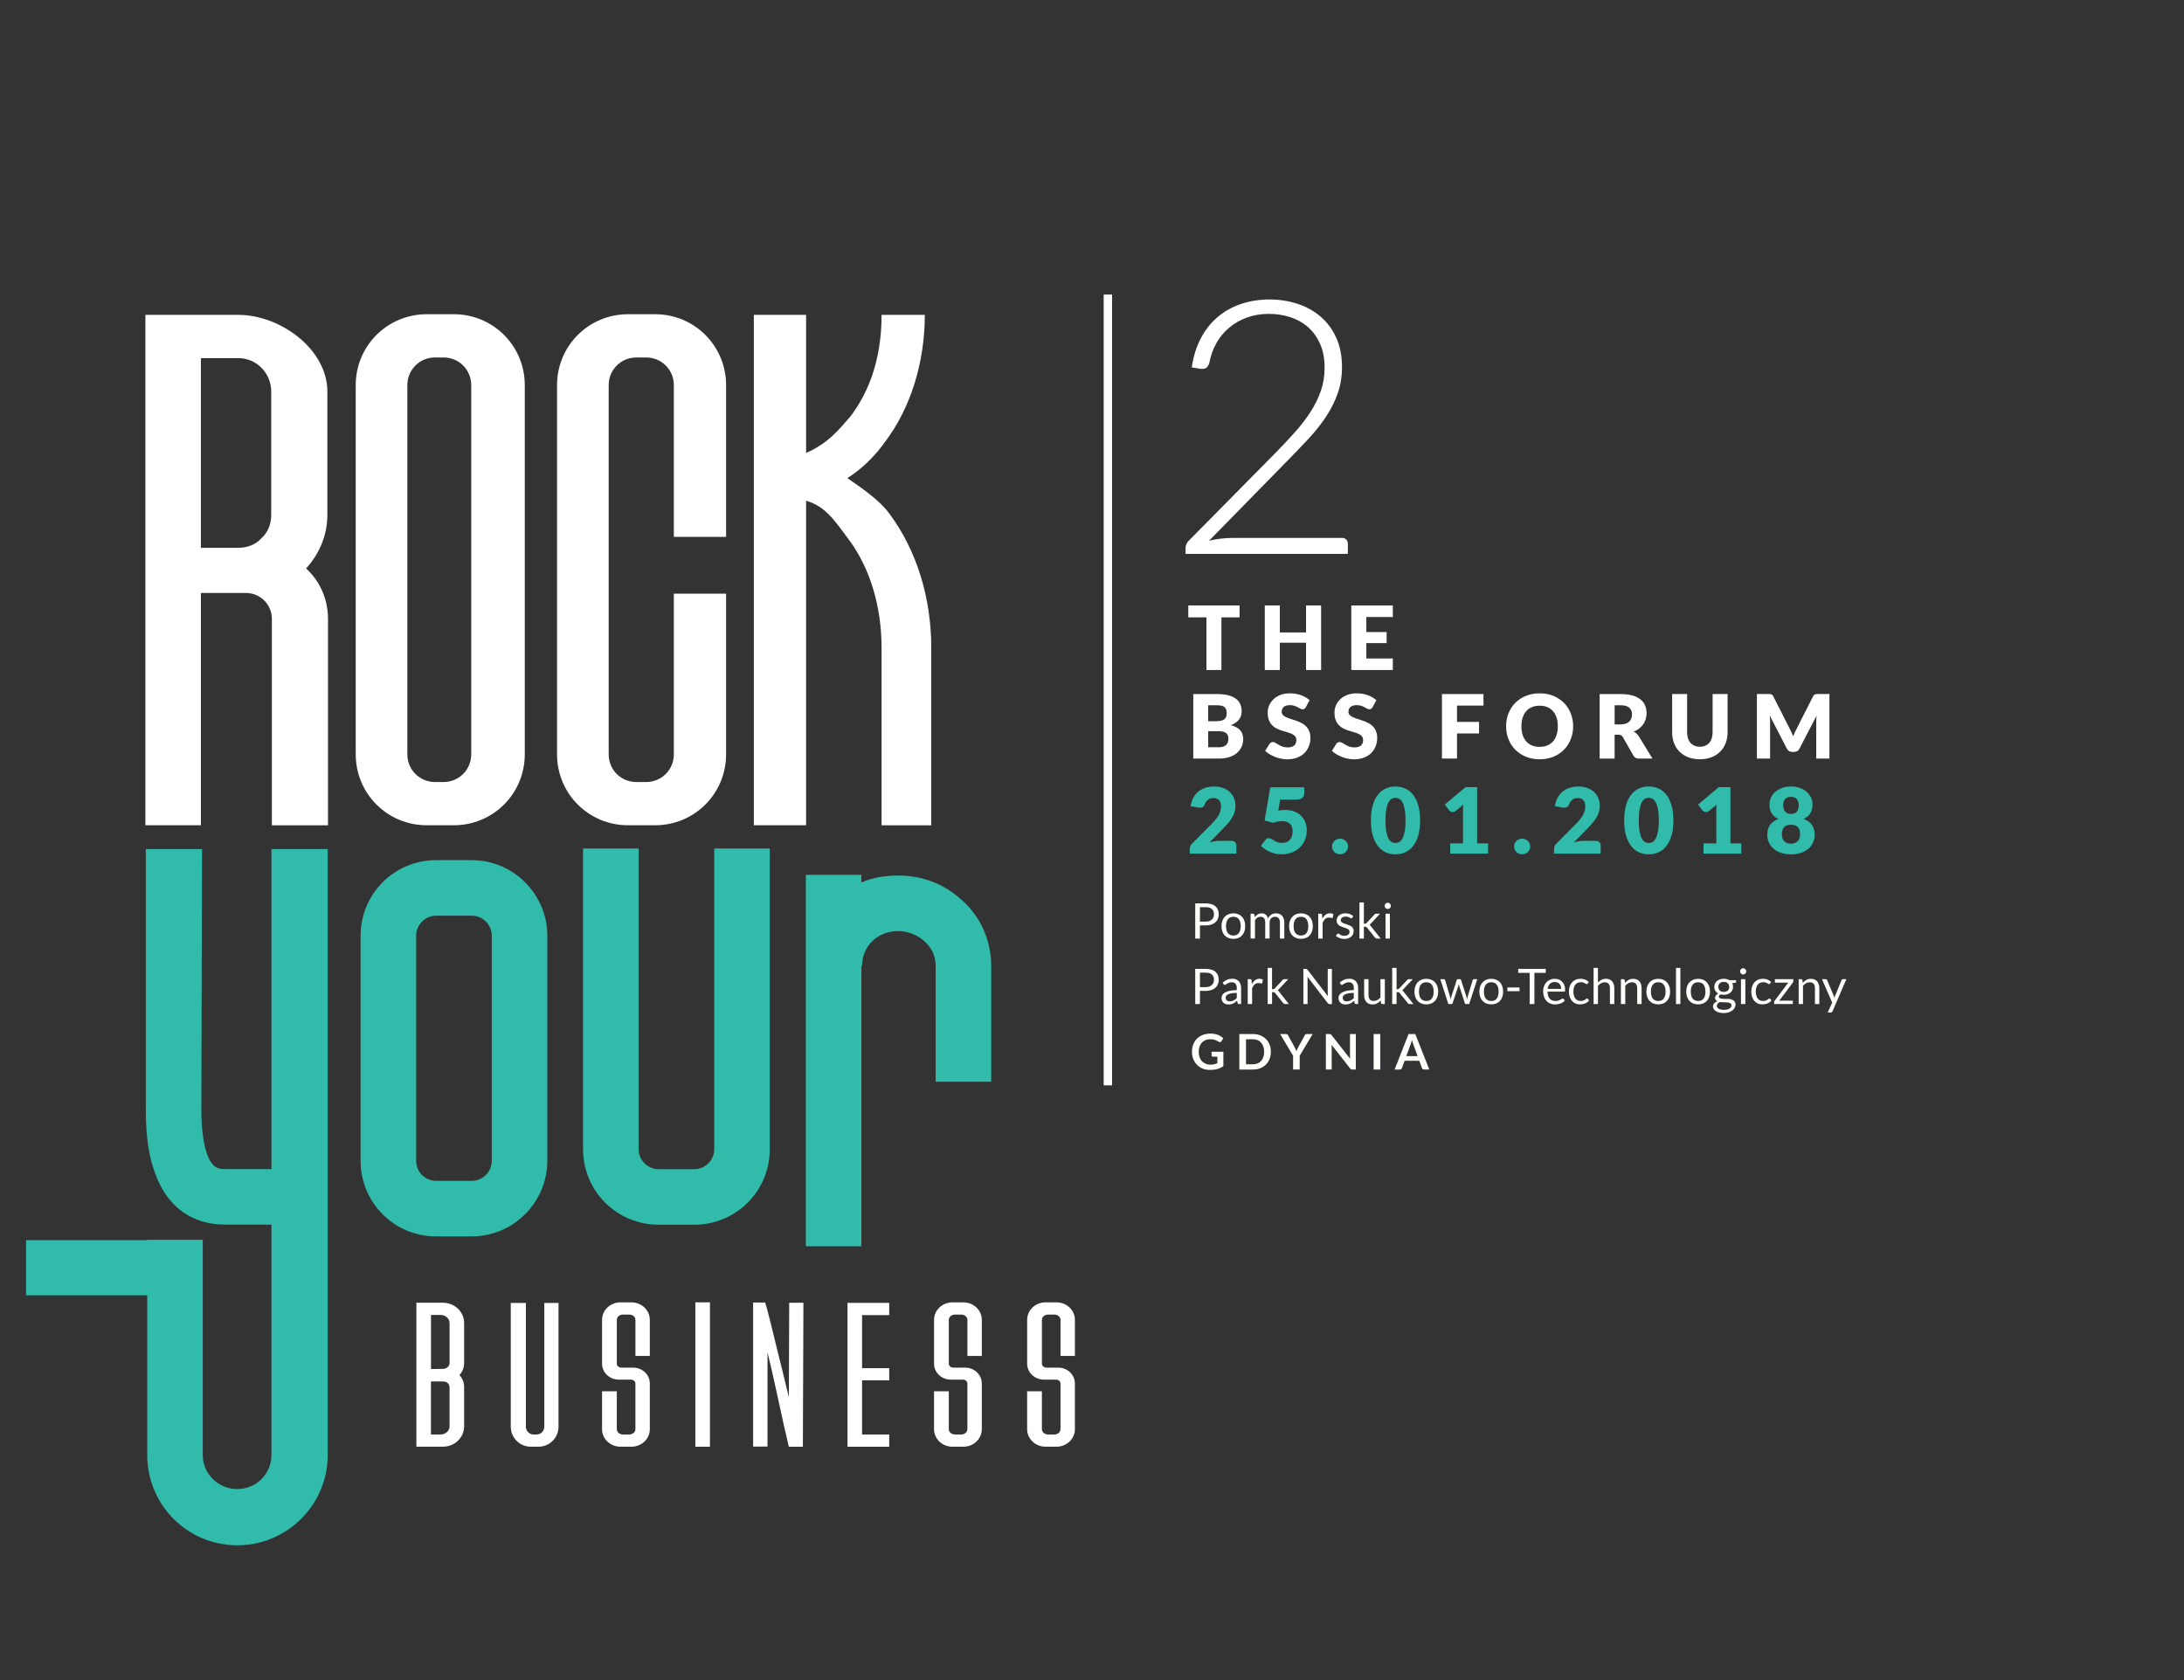 <?xml version="1.0" encoding="utf-8"?>
<!-- Generator: Adobe Illustrator 15.0.0, SVG Export Plug-In . SVG Version: 6.00 Build 0)  -->
<!DOCTYPE svg PUBLIC "-//W3C//DTD SVG 1.1//EN" "http://www.w3.org/Graphics/SVG/1.1/DTD/svg11.dtd">
<svg version="1.1" id="Warstwa_1" xmlns="http://www.w3.org/2000/svg" xmlns:xlink="http://www.w3.org/1999/xlink" x="0px" y="0px"
	 width="130px" height="100px" viewBox="0 0 130 100" enable-background="new 0 0 130 100" xml:space="preserve">
<rect x="0" y="0" width="130" height="100" fill="#333333" stroke="none"/>
<line fill="none" stroke="#FFFFFF" stroke-width="0.5" stroke-miterlimit="10" x1="65.945" y1="17.53" x2="65.945" y2="64.6"/>
<g>
	<path fill="#31BBAB" d="M28.075,73.593h-2.107c-2.521,0-4.504-2.024-4.504-4.504V55.701c0-2.479,1.983-4.504,4.504-4.504h2.107
		c2.479,0,4.504,2.024,4.504,4.504v13.388C32.579,71.568,30.554,73.593,28.075,73.593z M25.968,54.503
		c-0.661,0-1.198,0.537-1.198,1.198v13.388c0,0.661,0.537,1.198,1.198,1.198h2.107c0.661,0,1.198-0.537,1.198-1.198V55.701
		c0-0.661-0.537-1.198-1.198-1.198H25.968z"/>
</g>
<g>
	<rect x="1.552" y="73.816" fill="#31BBAB" width="10.512" height="3.283"/>
	<path fill="#31BBAB" d="M19.506,50.538v36.068c0,2.975-2.438,5.372-5.371,5.372c-2.975,0-5.371-2.397-5.371-5.372V73.799h3.305
		v12.807c0,1.116,0.909,2.025,2.066,2.025c1.115,0,2.024-0.909,2.024-2.025V72.889h-2.768c-1.983,0-3.47-1.073-4.173-3.098
		c-0.496-1.323-0.537-2.811-0.537-3.802V50.538h3.346l-0.041,15.452c0,0.413,0,1.735,0.331,2.686
		c0.33,0.909,0.744,0.909,1.074,0.909h2.768V50.538H19.506z"/>
</g>
<g>
	<path fill="#FFFFFF" d="M19.524,36.831v12.29h-3.341v-12.29c0-0.845-0.691-1.536-1.536-1.536h-2.688v13.826H8.655V18.742h5.531
		c2.496,0,5.3,2.036,5.3,4.57v7.335c0,1.191-0.461,2.305-1.267,3.188C19.024,34.565,19.524,35.641,19.524,36.831z M11.958,32.606
		h2.228c0.538,0,1.037-0.192,1.382-0.576c0.384-0.346,0.576-0.845,0.576-1.383v-7.335c0-1.114-0.883-1.997-1.958-1.997h-2.228
		V32.606z"/>
	<path fill="#FFFFFF" d="M27.012,49.121h-1.613c-2.343,0-4.225-1.882-4.225-4.225V22.928c0-2.343,1.882-4.225,4.225-4.225h1.613
		c2.343,0,4.225,1.882,4.225,4.225v21.969C31.237,47.239,29.355,49.121,27.012,49.121z M25.898,21.276
		c-0.921,0-1.651,0.73-1.651,1.651v21.969c0,0.922,0.73,1.651,1.651,1.651h0.5c0.922,0,1.651-0.729,1.651-1.651V22.928
		c0-0.921-0.729-1.651-1.651-1.651H25.898z"/>
	<path fill="#FFFFFF" d="M38.995,49.121h-1.613c-2.343,0-4.225-1.882-4.225-4.225V22.928c0-2.343,1.882-4.225,4.225-4.225h1.613
		c2.343,0,4.225,1.882,4.225,4.225v9.026h-3.111v-9.026c0-0.921-0.729-1.651-1.651-1.651h-0.576c-0.921,0-1.651,0.73-1.651,1.651
		v21.969c0,0.922,0.73,1.651,1.651,1.651h0.576c0.922,0,1.651-0.729,1.651-1.651v-9.563h3.111v9.563
		C43.22,47.239,41.338,49.121,38.995,49.121z"/>
	<path fill="#FFFFFF" d="M52.936,30.571c1.613,2.151,2.497,4.993,2.497,7.989v10.562h-2.958V38.56c0-2.458-0.691-4.763-1.958-6.453
		c-0.884-1.19-1.383-1.958-2.535-2.304v19.318h-3.111V18.742h3.111v8.219c1.306-0.576,1.92-1.344,2.65-2.189
		c0.96-1.268,1.843-3.188,1.843-6.03h2.573c0,2.842-0.845,5.53-2.343,7.528c-0.653,0.921-1.421,1.651-2.266,2.189
		C51.208,28.996,52.321,29.726,52.936,30.571z"/>
</g>
<g>
	<path fill="#FFFFFF" d="M26.358,86.11h-1.573v-8.57h1.573c0.705,0,1.269,0.542,1.269,1.204v2.397c0,0.271-0.108,0.521-0.282,0.705
		c0.184,0.195,0.282,0.444,0.282,0.716v2.333C27.627,85.568,27.063,86.11,26.358,86.11z M25.653,78.267v3.222l0.727-0.011
		c0.217-0.011,0.38-0.162,0.38-0.336v-2.397c0-0.261-0.239-0.478-0.542-0.478H25.653z M25.653,85.384h0.564
		c0.304,0,0.542-0.218,0.542-0.488v-2.333c0-0.108-0.054-0.185-0.098-0.228c-0.065-0.076-0.174-0.108-0.293-0.108h-0.716V85.384z"/>
	<path fill="#FFFFFF" d="M32.052,86.11h-0.456c-0.662,0-1.193-0.531-1.193-1.193v-7.366h0.9v7.366c0,0.261,0.206,0.467,0.466,0.467
		h0.163c0.261,0,0.467-0.206,0.467-0.467v-7.366h0.846v7.366C33.246,85.579,32.714,86.11,32.052,86.11z"/>
	<path fill="#FFFFFF" d="M37.583,86.11h-0.651c-0.607,0-1.096-0.467-1.096-1.042v-2.256h0.879v2.256
		c0,0.174,0.163,0.315,0.369,0.315h0.369c0.206,0,0.369-0.142,0.369-0.315v-2.723c0-0.119-0.119-0.228-0.26-0.228h-0.727
		c-0.553,0-0.998-0.424-0.998-0.944V78.56c0-0.575,0.488-1.042,1.096-1.042h0.651c0.608,0,1.096,0.467,1.096,1.042v2.148h-0.857
		V78.56c0-0.174-0.163-0.314-0.369-0.314h-0.369c-0.206,0-0.369,0.141-0.369,0.314v2.614c0,0.119,0.119,0.229,0.271,0.229h0.706
		c0.542,0,0.987,0.423,0.987,0.943v2.723C38.679,85.644,38.191,86.11,37.583,86.11z"/>
	<path fill="#FFFFFF" d="M42.258,86.11H41.39v-8.593h0.868V86.11z"/>
	<path fill="#FFFFFF" d="M46.954,86.11c-0.379-1.552-0.813-3.775-1.269-5.609V86.1h-0.857v-8.571c0,0,0.445,0,0.716,0l0.087,0.282
		c0.065,0.229,0.141,0.564,0.25,0.966c0.195,0.813,0.456,1.877,0.727,2.951l0.347,1.432l0.022-5.619h0.846l-0.033,8.57H46.954z"/>
	<path fill="#FFFFFF" d="M51.314,78.277v3.157h1.616v0.727h-1.616v3.223h1.616v0.727h-2.484v-8.56h2.484v0.727H51.314z"/>
	<path fill="#FFFFFF" d="M57.344,86.11h-0.651c-0.607,0-1.096-0.467-1.096-1.042v-2.256h0.879v2.256
		c0,0.174,0.163,0.315,0.369,0.315h0.369c0.206,0,0.369-0.142,0.369-0.315v-2.723c0-0.119-0.119-0.228-0.26-0.228h-0.727
		c-0.553,0-0.998-0.424-0.998-0.944V78.56c0-0.575,0.488-1.042,1.096-1.042h0.651c0.608,0,1.096,0.467,1.096,1.042v2.148h-0.857
		V78.56c0-0.174-0.163-0.314-0.369-0.314h-0.369c-0.206,0-0.369,0.141-0.369,0.314v2.614c0,0.119,0.119,0.229,0.271,0.229h0.706
		c0.542,0,0.987,0.423,0.987,0.943v2.723C58.44,85.644,57.952,86.11,57.344,86.11z"/>
	<path fill="#FFFFFF" d="M62.886,86.11h-0.651c-0.607,0-1.096-0.467-1.096-1.042v-2.256h0.879v2.256
		c0,0.174,0.163,0.315,0.369,0.315h0.369c0.206,0,0.369-0.142,0.369-0.315v-2.723c0-0.119-0.119-0.228-0.26-0.228h-0.727
		c-0.553,0-0.998-0.424-0.998-0.944V78.56c0-0.575,0.488-1.042,1.096-1.042h0.651c0.608,0,1.096,0.467,1.096,1.042v2.148h-0.857
		V78.56c0-0.174-0.163-0.314-0.369-0.314h-0.369c-0.206,0-0.369,0.141-0.369,0.314v2.614c0,0.119,0.119,0.229,0.271,0.229h0.706
		c0.542,0,0.987,0.423,0.987,0.943v2.723C63.982,85.644,63.494,86.11,62.886,86.11z"/>
</g>
<g>
	<path fill="#31BBAB" d="M59,57.485v6.9h-3.306v-6.9c0-0.579-0.248-1.116-0.702-1.487c-0.413-0.372-0.992-0.579-1.529-0.579
		c-1.24,0-2.149,0.909-2.149,2.066h-0.041v16.693h-3.306V52.072h3.306v0.454c0.661-0.289,1.405-0.413,2.19-0.413
		c1.363,0,2.645,0.455,3.677,1.363C58.339,54.469,59,55.956,59,57.485z"/>
</g>
<g>
	<path fill="#31BBAB" d="M41.317,72.898H39.21c-2.479,0-4.504-1.983-4.504-4.504V50.502h3.306v17.892
		c0,0.661,0.537,1.198,1.198,1.198h2.107c0.661,0,1.198-0.537,1.198-1.198V50.502h3.306v17.892
		C45.821,70.915,43.796,72.898,41.317,72.898z"/>
</g>
<g>
	<path fill="#FFFFFC" d="M71.426,55.082v0.784h-0.282v-2.095h0.619c0.132,0,0.246,0.016,0.345,0.046
		c0.099,0.031,0.179,0.074,0.243,0.131s0.112,0.124,0.145,0.205c0.031,0.08,0.048,0.169,0.048,0.268
		c0,0.097-0.018,0.186-0.052,0.268c-0.033,0.081-0.084,0.15-0.149,0.209c-0.066,0.058-0.147,0.104-0.245,0.137
		c-0.098,0.031-0.209,0.048-0.334,0.048H71.426z M71.426,54.856h0.337c0.08,0,0.152-0.011,0.214-0.031
		c0.062-0.021,0.113-0.052,0.155-0.09s0.074-0.084,0.096-0.138s0.032-0.112,0.032-0.177c0-0.134-0.041-0.237-0.124-0.313
		s-0.207-0.112-0.373-0.112h-0.337V54.856z"/>
	<path fill="#FFFFFC" d="M73.415,54.362c0.107,0,0.206,0.018,0.293,0.054c0.088,0.036,0.161,0.087,0.222,0.153
		s0.108,0.146,0.142,0.241c0.032,0.094,0.048,0.198,0.048,0.314c0,0.117-0.016,0.222-0.048,0.316
		c-0.033,0.093-0.081,0.173-0.142,0.239c-0.061,0.065-0.134,0.117-0.222,0.152c-0.087,0.035-0.186,0.053-0.293,0.053
		c-0.108,0-0.205-0.018-0.293-0.053c-0.087-0.035-0.161-0.087-0.223-0.152c-0.062-0.066-0.109-0.146-0.142-0.239
		c-0.034-0.095-0.05-0.199-0.05-0.316c0-0.116,0.016-0.221,0.05-0.314c0.032-0.095,0.08-0.175,0.142-0.241s0.136-0.117,0.223-0.153
		C73.21,54.38,73.307,54.362,73.415,54.362 M73.415,55.684c0.146,0,0.256-0.05,0.327-0.147c0.072-0.098,0.109-0.234,0.109-0.409
		c0-0.177-0.037-0.314-0.109-0.413c-0.071-0.099-0.181-0.147-0.327-0.147c-0.074,0-0.139,0.014-0.192,0.038
		c-0.056,0.025-0.101,0.063-0.137,0.109c-0.037,0.048-0.064,0.107-0.082,0.177c-0.019,0.07-0.027,0.148-0.027,0.236
		c0,0.087,0.009,0.166,0.027,0.234c0.018,0.07,0.045,0.128,0.082,0.175c0.036,0.048,0.081,0.084,0.137,0.108
		C73.276,55.67,73.341,55.684,73.415,55.684"/>
	<path fill="#FFFFFC" d="M74.44,55.866v-1.481h0.156c0.036,0,0.06,0.019,0.069,0.054l0.02,0.153
		c0.054-0.067,0.114-0.123,0.183-0.166c0.067-0.042,0.146-0.063,0.236-0.063c0.101,0,0.182,0.027,0.243,0.083
		s0.106,0.131,0.134,0.226c0.021-0.054,0.048-0.1,0.081-0.14c0.034-0.039,0.072-0.071,0.113-0.096
		c0.042-0.025,0.086-0.045,0.134-0.056c0.047-0.013,0.095-0.018,0.145-0.018c0.077,0,0.146,0.012,0.207,0.037
		s0.112,0.061,0.155,0.109c0.042,0.047,0.075,0.106,0.097,0.175c0.023,0.07,0.034,0.15,0.034,0.239v0.943h-0.26v-0.943
		c0-0.116-0.025-0.203-0.076-0.264c-0.051-0.06-0.124-0.09-0.221-0.09c-0.043,0-0.083,0.008-0.122,0.023
		c-0.039,0.015-0.071,0.037-0.103,0.065c-0.028,0.03-0.052,0.066-0.068,0.111c-0.017,0.044-0.026,0.096-0.026,0.153v0.943h-0.26
		v-0.943c0-0.119-0.023-0.207-0.071-0.267c-0.047-0.058-0.118-0.087-0.209-0.087c-0.063,0-0.124,0.018-0.18,0.052
		c-0.055,0.035-0.105,0.082-0.149,0.141v1.104H74.44z"/>
	<path fill="#FFFFFC" d="M77.439,54.362c0.108,0,0.207,0.018,0.293,0.054c0.088,0.036,0.162,0.087,0.223,0.153
		s0.107,0.146,0.141,0.241c0.032,0.094,0.049,0.198,0.049,0.314c0,0.117-0.017,0.222-0.049,0.316
		c-0.033,0.093-0.08,0.173-0.141,0.239c-0.061,0.065-0.135,0.117-0.223,0.152c-0.086,0.035-0.185,0.053-0.293,0.053
		c-0.107,0-0.205-0.018-0.293-0.053c-0.087-0.035-0.161-0.087-0.223-0.152c-0.062-0.066-0.108-0.146-0.142-0.239
		c-0.033-0.095-0.049-0.199-0.049-0.316c0-0.116,0.016-0.221,0.049-0.314c0.033-0.095,0.08-0.175,0.142-0.241
		s0.136-0.117,0.223-0.153C77.234,54.38,77.332,54.362,77.439,54.362 M77.439,55.684c0.146,0,0.256-0.05,0.328-0.147
		c0.071-0.098,0.108-0.234,0.108-0.409c0-0.177-0.037-0.314-0.108-0.413c-0.072-0.099-0.182-0.147-0.328-0.147
		c-0.074,0-0.139,0.014-0.191,0.038c-0.056,0.025-0.102,0.063-0.138,0.109c-0.036,0.048-0.063,0.107-0.083,0.177
		c-0.018,0.07-0.026,0.148-0.026,0.236c0,0.087,0.009,0.166,0.026,0.234c0.02,0.07,0.047,0.128,0.083,0.175
		c0.036,0.048,0.082,0.084,0.138,0.108C77.301,55.67,77.365,55.684,77.439,55.684"/>
	<path fill="#FFFFFC" d="M78.466,55.866v-1.481h0.148c0.028,0,0.048,0.006,0.059,0.017s0.019,0.029,0.021,0.056l0.019,0.231
		c0.05-0.104,0.113-0.185,0.188-0.242c0.075-0.058,0.162-0.088,0.263-0.088c0.041,0,0.077,0.005,0.11,0.015
		c0.034,0.009,0.064,0.021,0.093,0.039l-0.033,0.194c-0.008,0.023-0.022,0.036-0.046,0.036c-0.014,0-0.035-0.005-0.063-0.015
		c-0.027-0.009-0.067-0.013-0.118-0.013c-0.09,0-0.166,0.025-0.227,0.079c-0.061,0.052-0.112,0.129-0.153,0.229v0.943H78.466z"/>
	<path fill="#FFFFFC" d="M80.491,54.63c-0.012,0.021-0.029,0.032-0.055,0.032c-0.014,0-0.03-0.006-0.049-0.016
		c-0.019-0.011-0.041-0.023-0.068-0.036c-0.026-0.014-0.059-0.026-0.096-0.037s-0.08-0.017-0.132-0.017
		c-0.043,0-0.083,0.006-0.118,0.017s-0.064,0.026-0.089,0.046c-0.025,0.02-0.045,0.043-0.058,0.068s-0.02,0.053-0.02,0.084
		c0,0.037,0.011,0.069,0.032,0.095s0.051,0.048,0.088,0.065c0.035,0.019,0.076,0.035,0.122,0.05
		c0.046,0.013,0.093,0.029,0.142,0.045c0.048,0.017,0.095,0.034,0.141,0.053c0.046,0.02,0.087,0.044,0.122,0.073
		c0.036,0.029,0.065,0.065,0.088,0.108c0.021,0.041,0.032,0.093,0.032,0.151c0,0.068-0.013,0.133-0.036,0.189
		c-0.024,0.059-0.061,0.108-0.108,0.15c-0.048,0.043-0.105,0.077-0.175,0.101c-0.07,0.024-0.148,0.037-0.24,0.037
		c-0.104,0-0.196-0.018-0.28-0.051s-0.155-0.076-0.214-0.13l0.063-0.099c0.007-0.013,0.016-0.022,0.026-0.03
		c0.011-0.006,0.025-0.01,0.043-0.01s0.036,0.008,0.056,0.021c0.02,0.015,0.043,0.029,0.071,0.045
		c0.026,0.018,0.061,0.032,0.1,0.047c0.041,0.013,0.09,0.02,0.148,0.02c0.052,0,0.096-0.007,0.134-0.02s0.07-0.03,0.095-0.054
		c0.025-0.021,0.044-0.049,0.057-0.077c0.012-0.029,0.018-0.061,0.018-0.094c0-0.041-0.011-0.074-0.033-0.101
		c-0.021-0.027-0.05-0.051-0.086-0.07c-0.037-0.019-0.078-0.034-0.124-0.049s-0.094-0.029-0.142-0.045
		c-0.048-0.015-0.095-0.033-0.141-0.054c-0.047-0.02-0.088-0.044-0.125-0.074c-0.035-0.031-0.064-0.067-0.086-0.112
		c-0.022-0.045-0.033-0.098-0.033-0.161c0-0.057,0.012-0.111,0.034-0.164c0.023-0.052,0.058-0.097,0.104-0.137
		c0.044-0.04,0.099-0.07,0.165-0.095c0.064-0.022,0.14-0.034,0.224-0.034c0.097,0,0.185,0.016,0.263,0.046
		c0.076,0.03,0.145,0.072,0.199,0.126L80.491,54.63z"/>
	<path fill="#FFFFFC" d="M81.183,53.714v1.267h0.067c0.02,0,0.035-0.003,0.048-0.009c0.013-0.005,0.026-0.016,0.043-0.032
		l0.467-0.502c0.016-0.015,0.029-0.027,0.044-0.038c0.015-0.009,0.034-0.015,0.059-0.015h0.236l-0.545,0.581
		c-0.014,0.016-0.026,0.03-0.039,0.043c-0.014,0.014-0.029,0.025-0.045,0.034c0.018,0.012,0.033,0.024,0.047,0.041
		c0.014,0.014,0.028,0.032,0.041,0.052l0.578,0.73H81.95c-0.021,0-0.04-0.005-0.056-0.013c-0.015-0.009-0.028-0.021-0.043-0.039
		l-0.486-0.605c-0.015-0.021-0.029-0.034-0.044-0.041s-0.036-0.009-0.065-0.009h-0.073v0.707h-0.262v-2.152H81.183z"/>
	<path fill="#FFFFFC" d="M82.791,53.921c0,0.024-0.005,0.049-0.015,0.071c-0.01,0.021-0.024,0.041-0.041,0.057
		c-0.018,0.019-0.037,0.031-0.06,0.042c-0.021,0.01-0.046,0.014-0.072,0.014c-0.024,0-0.048-0.004-0.069-0.014
		c-0.022-0.011-0.042-0.023-0.059-0.042c-0.018-0.016-0.031-0.035-0.041-0.057c-0.01-0.022-0.015-0.047-0.015-0.071
		c0-0.025,0.005-0.05,0.015-0.072s0.023-0.043,0.041-0.061c0.017-0.017,0.036-0.03,0.059-0.04c0.021-0.01,0.045-0.015,0.069-0.015
		c0.026,0,0.051,0.005,0.072,0.015c0.022,0.01,0.042,0.023,0.06,0.04c0.017,0.018,0.031,0.038,0.041,0.061
		S82.791,53.896,82.791,53.921 M82.732,55.866h-0.26v-1.481h0.26V55.866z"/>
	<path fill="#FFFFFC" d="M71.426,58.979v0.783h-0.282v-2.094h0.619c0.132,0,0.246,0.016,0.345,0.047
		c0.099,0.03,0.179,0.073,0.243,0.13s0.112,0.125,0.145,0.205c0.031,0.079,0.048,0.168,0.048,0.267s-0.018,0.187-0.052,0.269
		c-0.033,0.08-0.084,0.149-0.149,0.209c-0.066,0.058-0.147,0.104-0.245,0.136s-0.209,0.049-0.334,0.049H71.426z M71.426,58.755
		h0.337c0.08,0,0.152-0.011,0.214-0.032s0.113-0.052,0.155-0.091c0.042-0.037,0.074-0.084,0.096-0.138s0.032-0.112,0.032-0.177
		c0-0.134-0.041-0.237-0.124-0.313s-0.207-0.112-0.373-0.112h-0.337V58.755z"/>
	<path fill="#FFFFFC" d="M73.874,59.763h-0.115c-0.025,0-0.047-0.004-0.062-0.012c-0.016-0.008-0.026-0.023-0.031-0.049
		l-0.029-0.138c-0.039,0.035-0.077,0.066-0.113,0.094c-0.037,0.027-0.076,0.051-0.117,0.07s-0.084,0.033-0.13,0.043
		c-0.047,0.01-0.099,0.015-0.156,0.015c-0.057,0-0.11-0.008-0.16-0.024c-0.05-0.016-0.094-0.04-0.131-0.072
		s-0.066-0.073-0.089-0.122c-0.021-0.049-0.032-0.108-0.032-0.175c0-0.059,0.016-0.115,0.048-0.17s0.084-0.103,0.155-0.145
		c0.072-0.042,0.166-0.076,0.282-0.104c0.115-0.026,0.257-0.041,0.425-0.041v-0.116c0-0.115-0.024-0.202-0.074-0.262
		c-0.049-0.06-0.121-0.089-0.218-0.089c-0.063,0-0.117,0.008-0.16,0.024c-0.044,0.016-0.081,0.033-0.113,0.053
		c-0.031,0.021-0.059,0.04-0.081,0.055c-0.022,0.017-0.046,0.024-0.068,0.024c-0.018,0-0.033-0.005-0.046-0.015
		c-0.014-0.009-0.023-0.02-0.031-0.033l-0.047-0.084c0.082-0.079,0.17-0.137,0.265-0.177c0.095-0.039,0.199-0.058,0.314-0.058
		c0.082,0,0.156,0.013,0.221,0.04c0.063,0.027,0.118,0.065,0.161,0.114c0.045,0.049,0.077,0.108,0.101,0.177
		c0.021,0.069,0.033,0.146,0.033,0.229V59.763z M73.199,59.604c0.045,0,0.088-0.005,0.125-0.014s0.073-0.022,0.107-0.04
		c0.034-0.017,0.065-0.037,0.097-0.063c0.03-0.022,0.061-0.052,0.09-0.082V59.1c-0.12,0-0.223,0.008-0.305,0.022
		c-0.085,0.016-0.152,0.035-0.205,0.061c-0.053,0.023-0.092,0.053-0.114,0.085c-0.024,0.034-0.036,0.072-0.036,0.113
		c0,0.039,0.005,0.073,0.019,0.102c0.012,0.027,0.029,0.051,0.051,0.069s0.047,0.03,0.076,0.04
		C73.133,59.6,73.164,59.604,73.199,59.604"/>
	<path fill="#FFFFFC" d="M74.269,59.763v-1.48h0.149c0.028,0,0.048,0.006,0.058,0.017c0.011,0.011,0.019,0.029,0.022,0.056
		l0.018,0.231c0.05-0.104,0.113-0.185,0.188-0.242c0.074-0.059,0.162-0.087,0.263-0.087c0.04,0,0.077,0.004,0.111,0.014
		c0.032,0.01,0.063,0.021,0.092,0.038l-0.034,0.194c-0.006,0.024-0.022,0.037-0.045,0.037c-0.014,0-0.034-0.005-0.063-0.015
		c-0.028-0.009-0.067-0.013-0.117-0.013c-0.092,0-0.167,0.025-0.229,0.078c-0.06,0.053-0.111,0.129-0.152,0.229v0.942H74.269z"/>
	<path fill="#FFFFFC" d="M75.717,57.61v1.268h0.067c0.02,0,0.036-0.003,0.049-0.009c0.012-0.005,0.026-0.016,0.042-0.032
		l0.467-0.502c0.016-0.016,0.03-0.028,0.045-0.038c0.014-0.01,0.033-0.015,0.058-0.015h0.237l-0.545,0.58
		c-0.015,0.017-0.027,0.031-0.041,0.045c-0.013,0.013-0.027,0.023-0.044,0.033c0.017,0.012,0.033,0.024,0.047,0.04
		c0.015,0.015,0.028,0.032,0.04,0.052l0.579,0.73h-0.234c-0.021,0-0.039-0.004-0.054-0.013c-0.016-0.008-0.03-0.021-0.043-0.038
		l-0.487-0.606c-0.015-0.021-0.029-0.034-0.044-0.04c-0.014-0.007-0.036-0.01-0.065-0.01h-0.073v0.707h-0.261V57.61H75.717z"/>
	<path fill="#FFFFFC" d="M77.785,57.678c0.013,0.007,0.026,0.02,0.041,0.039l1.213,1.578c-0.001-0.025-0.004-0.049-0.005-0.073
		s-0.002-0.047-0.002-0.07v-1.482h0.248v2.094h-0.143c-0.022,0-0.041-0.004-0.057-0.012c-0.015-0.008-0.029-0.021-0.043-0.039
		l-1.213-1.577c0.002,0.024,0.003,0.049,0.005,0.072c0.001,0.022,0.002,0.044,0.002,0.064v1.491h-0.249v-2.094h0.146
		C77.755,57.669,77.772,57.673,77.785,57.678"/>
	<path fill="#FFFFFC" d="M80.839,59.763h-0.114c-0.026,0-0.047-0.004-0.062-0.012c-0.017-0.008-0.026-0.023-0.031-0.049
		l-0.029-0.138c-0.039,0.035-0.076,0.066-0.114,0.094c-0.037,0.027-0.076,0.051-0.117,0.07s-0.085,0.033-0.131,0.043
		c-0.047,0.01-0.098,0.015-0.153,0.015c-0.058,0-0.111-0.008-0.162-0.024c-0.05-0.016-0.094-0.04-0.131-0.072
		c-0.036-0.032-0.066-0.073-0.088-0.122c-0.022-0.049-0.033-0.108-0.033-0.175c0-0.059,0.017-0.115,0.048-0.17
		c0.032-0.055,0.084-0.103,0.156-0.145s0.165-0.076,0.281-0.104c0.116-0.026,0.257-0.041,0.425-0.041v-0.116
		c0-0.115-0.024-0.202-0.073-0.262c-0.05-0.06-0.122-0.089-0.219-0.089c-0.063,0-0.117,0.008-0.16,0.024
		c-0.043,0.016-0.08,0.033-0.112,0.053c-0.032,0.021-0.059,0.04-0.082,0.055c-0.023,0.017-0.046,0.024-0.068,0.024
		c-0.018,0-0.032-0.005-0.046-0.015c-0.013-0.009-0.023-0.02-0.03-0.033l-0.048-0.084c0.081-0.079,0.171-0.137,0.265-0.177
		c0.095-0.039,0.199-0.058,0.314-0.058c0.083,0,0.156,0.013,0.221,0.04s0.119,0.065,0.162,0.114s0.077,0.108,0.1,0.177
		c0.022,0.069,0.033,0.146,0.033,0.229V59.763z M80.163,59.604c0.047,0,0.089-0.005,0.127-0.014s0.073-0.022,0.107-0.04
		c0.034-0.017,0.065-0.037,0.097-0.063c0.03-0.022,0.061-0.052,0.089-0.082V59.1c-0.119,0-0.222,0.008-0.306,0.022
		c-0.084,0.016-0.151,0.035-0.203,0.061c-0.054,0.023-0.092,0.053-0.115,0.085c-0.024,0.034-0.037,0.072-0.037,0.113
		c0,0.039,0.008,0.073,0.02,0.102c0.013,0.027,0.03,0.051,0.052,0.069c0.021,0.019,0.047,0.03,0.075,0.04
		C80.098,59.6,80.129,59.604,80.163,59.604"/>
	<path fill="#FFFFFC" d="M81.459,58.282v0.944c0,0.112,0.024,0.198,0.076,0.26c0.052,0.063,0.131,0.093,0.234,0.093
		c0.077,0,0.148-0.019,0.215-0.054c0.067-0.037,0.13-0.087,0.186-0.151v-1.092h0.261v1.48h-0.155c-0.037,0-0.061-0.018-0.07-0.054
		l-0.021-0.159c-0.064,0.071-0.137,0.129-0.216,0.172s-0.172,0.064-0.274,0.064c-0.081,0-0.152-0.013-0.214-0.039
		c-0.063-0.027-0.115-0.065-0.156-0.114c-0.043-0.049-0.073-0.107-0.095-0.178c-0.021-0.068-0.031-0.145-0.031-0.229v-0.944H81.459z
		"/>
	<path fill="#FFFFFC" d="M83.129,57.61v1.268h0.068c0.019,0,0.034-0.003,0.048-0.009c0.013-0.005,0.026-0.016,0.041-0.032
		l0.469-0.502c0.014-0.016,0.029-0.028,0.044-0.038s0.034-0.015,0.058-0.015h0.237l-0.545,0.58
		c-0.015,0.017-0.026,0.031-0.041,0.045c-0.013,0.013-0.026,0.023-0.044,0.033c0.018,0.012,0.033,0.024,0.048,0.04
		c0.014,0.015,0.026,0.032,0.039,0.052l0.579,0.73h-0.233c-0.021,0-0.04-0.004-0.055-0.013c-0.016-0.008-0.03-0.021-0.043-0.038
		l-0.487-0.606c-0.015-0.021-0.028-0.034-0.043-0.04c-0.016-0.007-0.038-0.01-0.066-0.01h-0.073v0.707h-0.262V57.61H83.129z"/>
	<path fill="#FFFFFC" d="M84.901,58.259c0.109,0,0.206,0.019,0.293,0.055c0.088,0.036,0.162,0.087,0.223,0.153
		s0.108,0.146,0.14,0.24c0.032,0.095,0.05,0.199,0.05,0.315c0,0.117-0.018,0.223-0.05,0.315c-0.031,0.093-0.079,0.173-0.14,0.239
		s-0.135,0.118-0.223,0.153c-0.087,0.035-0.184,0.053-0.293,0.053c-0.108,0-0.205-0.018-0.293-0.053
		c-0.087-0.035-0.161-0.087-0.223-0.153s-0.107-0.146-0.142-0.239c-0.033-0.093-0.05-0.198-0.05-0.315
		c0-0.116,0.017-0.221,0.05-0.315c0.034-0.094,0.08-0.174,0.142-0.24s0.136-0.117,0.223-0.153
		C84.696,58.277,84.793,58.259,84.901,58.259 M84.901,59.581c0.146,0,0.256-0.05,0.327-0.146c0.073-0.099,0.108-0.236,0.108-0.411
		c0-0.176-0.035-0.313-0.108-0.412c-0.071-0.099-0.181-0.147-0.327-0.147c-0.073,0-0.138,0.013-0.193,0.038
		c-0.054,0.024-0.1,0.063-0.136,0.109c-0.037,0.048-0.063,0.106-0.082,0.176c-0.018,0.07-0.026,0.148-0.026,0.236
		c0,0.087,0.009,0.166,0.026,0.235c0.019,0.07,0.045,0.127,0.082,0.176c0.036,0.046,0.082,0.082,0.136,0.107
		C84.764,59.568,84.828,59.581,84.901,59.581"/>
	<path fill="#FFFFFC" d="M85.734,58.282h0.205c0.021,0,0.039,0.006,0.053,0.017s0.022,0.023,0.027,0.038l0.284,0.952
		c0.007,0.036,0.015,0.07,0.021,0.103s0.013,0.065,0.018,0.098c0.008-0.032,0.017-0.065,0.026-0.098s0.021-0.066,0.031-0.103
		l0.313-0.958c0.005-0.016,0.013-0.027,0.025-0.037s0.027-0.014,0.046-0.014h0.113c0.02,0,0.035,0.004,0.048,0.014
		s0.021,0.021,0.025,0.037l0.307,0.958c0.01,0.034,0.02,0.068,0.028,0.102c0.008,0.033,0.016,0.064,0.023,0.097
		c0.006-0.032,0.011-0.064,0.02-0.1c0.008-0.036,0.016-0.068,0.024-0.099l0.289-0.952c0.005-0.016,0.014-0.028,0.028-0.039
		c0.014-0.011,0.029-0.016,0.048-0.016h0.197l-0.481,1.48h-0.205c-0.025,0-0.043-0.016-0.053-0.05l-0.328-1.004
		c-0.007-0.021-0.013-0.045-0.019-0.068c-0.004-0.022-0.01-0.044-0.015-0.067c-0.004,0.023-0.01,0.045-0.015,0.069
		c-0.005,0.023-0.011,0.046-0.019,0.068l-0.332,1.002c-0.011,0.034-0.03,0.05-0.06,0.05h-0.195L85.734,58.282z"/>
	<path fill="#FFFFFC" d="M88.766,58.259c0.108,0,0.206,0.019,0.293,0.055c0.088,0.036,0.161,0.087,0.222,0.153
		c0.062,0.066,0.108,0.146,0.142,0.24c0.032,0.095,0.048,0.199,0.048,0.315c0,0.117-0.016,0.223-0.048,0.315
		c-0.033,0.093-0.08,0.173-0.142,0.239c-0.061,0.066-0.134,0.118-0.222,0.153c-0.087,0.035-0.185,0.053-0.293,0.053
		c-0.107,0-0.205-0.018-0.293-0.053c-0.087-0.035-0.161-0.087-0.224-0.153c-0.061-0.066-0.107-0.146-0.141-0.239
		s-0.05-0.198-0.05-0.315c0-0.116,0.017-0.221,0.05-0.315c0.033-0.094,0.08-0.174,0.141-0.24c0.063-0.066,0.137-0.117,0.224-0.153
		C88.561,58.277,88.658,58.259,88.766,58.259 M88.766,59.581c0.146,0,0.256-0.05,0.327-0.146c0.073-0.099,0.109-0.236,0.109-0.411
		c0-0.176-0.036-0.313-0.109-0.412c-0.071-0.099-0.181-0.147-0.327-0.147c-0.074,0-0.139,0.013-0.192,0.038
		c-0.055,0.024-0.101,0.063-0.137,0.109c-0.037,0.048-0.063,0.106-0.082,0.176c-0.019,0.07-0.027,0.148-0.027,0.236
		c0,0.087,0.009,0.166,0.027,0.235c0.019,0.07,0.045,0.127,0.082,0.176c0.036,0.046,0.082,0.082,0.137,0.107
		C88.627,59.568,88.691,59.581,88.766,59.581"/>
	<rect x="89.725" y="58.776" fill="#FFFFFC" width="0.723" height="0.221"/>
	<polygon fill="#FFFFFC" points="92.011,57.669 92.011,57.906 91.333,57.906 91.333,59.763 91.05,59.763 91.05,57.906 90.37,57.906 
		90.37,57.669 	"/>
	<path fill="#FFFFFC" d="M92.546,58.259c0.09,0,0.171,0.016,0.246,0.044c0.075,0.031,0.141,0.073,0.193,0.129
		c0.056,0.058,0.099,0.125,0.129,0.208c0.03,0.082,0.047,0.177,0.047,0.281c0,0.042-0.006,0.068-0.015,0.083
		c-0.009,0.013-0.025,0.02-0.049,0.02h-0.985c0.002,0.094,0.014,0.175,0.038,0.244c0.023,0.069,0.056,0.127,0.097,0.174
		c0.04,0.045,0.089,0.08,0.146,0.104c0.058,0.022,0.12,0.034,0.19,0.034c0.065,0,0.121-0.008,0.169-0.023
		c0.047-0.015,0.087-0.03,0.121-0.048c0.035-0.019,0.063-0.034,0.086-0.05c0.023-0.015,0.043-0.022,0.059-0.022
		c0.021,0,0.039,0.009,0.051,0.025l0.073,0.095c-0.032,0.039-0.071,0.073-0.115,0.102c-0.046,0.028-0.094,0.052-0.145,0.07
		c-0.052,0.02-0.104,0.033-0.158,0.042c-0.055,0.01-0.109,0.014-0.163,0.014c-0.102,0-0.195-0.017-0.282-0.052
		c-0.086-0.035-0.161-0.085-0.224-0.151c-0.063-0.067-0.112-0.149-0.147-0.248c-0.034-0.098-0.053-0.212-0.053-0.339
		c0-0.104,0.017-0.2,0.049-0.29c0.031-0.089,0.076-0.168,0.136-0.232c0.06-0.065,0.132-0.117,0.218-0.155
		C92.343,58.278,92.439,58.259,92.546,58.259 M92.552,58.45c-0.125,0-0.224,0.037-0.297,0.109c-0.071,0.072-0.116,0.173-0.134,0.301
		h0.806c0-0.06-0.009-0.114-0.025-0.165c-0.017-0.05-0.041-0.094-0.073-0.13c-0.031-0.037-0.071-0.064-0.117-0.085
		C92.664,58.46,92.612,58.45,92.552,58.45"/>
	<path fill="#FFFFFC" d="M94.503,58.546c-0.009,0.011-0.017,0.019-0.024,0.024s-0.019,0.009-0.033,0.009s-0.03-0.006-0.048-0.019
		c-0.018-0.012-0.039-0.025-0.064-0.039c-0.027-0.016-0.059-0.029-0.097-0.041c-0.037-0.012-0.083-0.019-0.138-0.019
		c-0.072,0-0.136,0.013-0.191,0.04c-0.055,0.024-0.103,0.063-0.14,0.11c-0.038,0.049-0.065,0.108-0.085,0.177
		c-0.019,0.069-0.028,0.147-0.028,0.233c0,0.089,0.011,0.169,0.031,0.238s0.049,0.129,0.086,0.175
		c0.037,0.049,0.083,0.084,0.135,0.109c0.054,0.025,0.113,0.037,0.18,0.037c0.063,0,0.115-0.008,0.156-0.022
		c0.041-0.016,0.074-0.032,0.102-0.051c0.027-0.02,0.05-0.035,0.067-0.051c0.019-0.015,0.035-0.022,0.053-0.022
		c0.022,0,0.039,0.009,0.05,0.025l0.073,0.095c-0.064,0.078-0.146,0.137-0.241,0.173c-0.097,0.036-0.198,0.055-0.306,0.055
		c-0.093,0-0.179-0.017-0.258-0.051c-0.08-0.034-0.147-0.084-0.207-0.148c-0.058-0.065-0.104-0.145-0.138-0.239
		s-0.051-0.202-0.051-0.322c0-0.11,0.016-0.212,0.046-0.306c0.031-0.094,0.076-0.174,0.135-0.242
		c0.059-0.067,0.131-0.12,0.219-0.159c0.086-0.037,0.186-0.057,0.299-0.057c0.103,0,0.194,0.018,0.273,0.051
		c0.08,0.034,0.151,0.081,0.212,0.142L94.503,58.546z"/>
	<path fill="#FFFFFC" d="M94.857,59.763V57.61h0.26v0.871c0.063-0.067,0.134-0.121,0.211-0.162c0.077-0.039,0.165-0.061,0.266-0.061
		c0.081,0,0.152,0.014,0.214,0.041c0.062,0.026,0.113,0.064,0.154,0.114c0.041,0.048,0.073,0.107,0.095,0.177
		s0.032,0.146,0.032,0.229v0.942h-0.261V58.82c0-0.111-0.024-0.199-0.076-0.261c-0.051-0.062-0.129-0.093-0.234-0.093
		c-0.077,0-0.148,0.019-0.216,0.056c-0.066,0.037-0.128,0.087-0.185,0.15v1.09H94.857z"/>
	<path fill="#FFFFFC" d="M96.482,59.763v-1.48h0.155c0.036,0,0.06,0.019,0.069,0.055l0.021,0.161
		c0.064-0.071,0.137-0.129,0.216-0.174c0.079-0.043,0.171-0.065,0.275-0.065c0.081,0,0.152,0.014,0.214,0.041
		c0.063,0.026,0.114,0.064,0.155,0.114c0.041,0.048,0.073,0.107,0.095,0.177c0.021,0.069,0.031,0.146,0.031,0.229v0.942h-0.26V58.82
		c0-0.111-0.025-0.199-0.077-0.261c-0.051-0.062-0.128-0.093-0.233-0.093c-0.077,0-0.149,0.019-0.217,0.056
		c-0.065,0.037-0.128,0.087-0.184,0.15v1.09H96.482z"/>
	<path fill="#FFFFFC" d="M98.706,58.259c0.108,0,0.206,0.019,0.293,0.055c0.088,0.036,0.161,0.087,0.223,0.153
		c0.061,0.066,0.108,0.146,0.141,0.24c0.032,0.095,0.048,0.199,0.048,0.315c0,0.117-0.016,0.223-0.048,0.315
		s-0.08,0.173-0.141,0.239c-0.062,0.066-0.135,0.118-0.223,0.153c-0.087,0.035-0.185,0.053-0.293,0.053
		c-0.107,0-0.205-0.018-0.293-0.053c-0.086-0.035-0.16-0.087-0.223-0.153c-0.061-0.066-0.108-0.146-0.142-0.239
		s-0.05-0.198-0.05-0.315c0-0.116,0.017-0.221,0.05-0.315c0.033-0.094,0.081-0.174,0.142-0.24c0.063-0.066,0.137-0.117,0.223-0.153
		C98.501,58.277,98.599,58.259,98.706,58.259 M98.706,59.581c0.146,0,0.256-0.05,0.327-0.146c0.073-0.099,0.109-0.236,0.109-0.411
		c0-0.176-0.036-0.313-0.109-0.412c-0.071-0.099-0.181-0.147-0.327-0.147c-0.073,0-0.138,0.013-0.192,0.038
		c-0.055,0.024-0.101,0.063-0.136,0.109c-0.038,0.048-0.064,0.106-0.082,0.176c-0.019,0.07-0.027,0.148-0.027,0.236
		c0,0.087,0.009,0.166,0.027,0.235c0.018,0.07,0.044,0.127,0.082,0.176c0.035,0.046,0.081,0.082,0.136,0.107
		C98.568,59.568,98.633,59.581,98.706,59.581"/>
	<rect x="99.762" y="57.61" fill="#FFFFFC" width="0.26" height="2.152"/>
	<path fill="#FFFFFC" d="M101.08,58.259c0.108,0,0.206,0.019,0.293,0.055s0.162,0.087,0.223,0.153s0.107,0.146,0.139,0.24
		c0.033,0.095,0.051,0.199,0.051,0.315c0,0.117-0.018,0.223-0.051,0.315c-0.031,0.093-0.078,0.173-0.139,0.239
		s-0.136,0.118-0.223,0.153s-0.185,0.053-0.293,0.053s-0.206-0.018-0.293-0.053s-0.162-0.087-0.223-0.153
		c-0.063-0.066-0.108-0.146-0.143-0.239c-0.032-0.093-0.05-0.198-0.05-0.315c0-0.116,0.018-0.221,0.05-0.315
		c0.034-0.094,0.08-0.174,0.143-0.24c0.061-0.066,0.136-0.117,0.223-0.153S100.972,58.259,101.08,58.259 M101.08,59.581
		c0.146,0,0.255-0.05,0.327-0.146c0.072-0.099,0.107-0.236,0.107-0.411c0-0.176-0.035-0.313-0.107-0.412s-0.182-0.147-0.327-0.147
		c-0.074,0-0.139,0.013-0.193,0.038c-0.054,0.024-0.1,0.063-0.137,0.109c-0.036,0.048-0.063,0.106-0.082,0.176
		c-0.018,0.07-0.026,0.148-0.026,0.236c0,0.087,0.009,0.166,0.026,0.235c0.019,0.07,0.046,0.127,0.082,0.176
		c0.037,0.046,0.083,0.082,0.137,0.107C100.941,59.568,101.006,59.581,101.08,59.581"/>
	<path fill="#FFFFFC" d="M102.604,58.258c0.064,0,0.124,0.007,0.181,0.021c0.056,0.013,0.106,0.034,0.152,0.062h0.401v0.097
		c0,0.032-0.02,0.053-0.061,0.062l-0.168,0.023c0.032,0.063,0.049,0.134,0.049,0.211c0,0.072-0.013,0.138-0.042,0.197
		c-0.026,0.059-0.065,0.109-0.115,0.151c-0.049,0.041-0.107,0.073-0.176,0.097c-0.066,0.022-0.141,0.034-0.222,0.034
		c-0.069,0-0.136-0.009-0.196-0.025c-0.031,0.02-0.055,0.041-0.07,0.064c-0.017,0.023-0.024,0.046-0.024,0.067
		c0,0.037,0.015,0.064,0.042,0.083c0.028,0.02,0.065,0.032,0.112,0.041c0.048,0.007,0.101,0.012,0.16,0.012h0.183
		c0.061,0,0.121,0.005,0.181,0.016c0.061,0.012,0.112,0.029,0.159,0.054c0.048,0.024,0.085,0.058,0.113,0.102s0.042,0.1,0.042,0.169
		c0,0.064-0.016,0.126-0.047,0.186c-0.032,0.062-0.078,0.114-0.138,0.161c-0.059,0.047-0.132,0.084-0.218,0.112
		c-0.086,0.029-0.183,0.043-0.29,0.043c-0.108,0-0.203-0.011-0.284-0.032c-0.082-0.021-0.149-0.051-0.203-0.087
		s-0.093-0.077-0.119-0.125c-0.027-0.047-0.042-0.097-0.042-0.148c0-0.073,0.023-0.135,0.07-0.187
		c0.046-0.052,0.109-0.093,0.191-0.122c-0.043-0.02-0.075-0.046-0.101-0.077c-0.025-0.033-0.037-0.077-0.037-0.132
		c0-0.021,0.003-0.044,0.012-0.066c0.008-0.022,0.02-0.045,0.035-0.067c0.017-0.022,0.036-0.044,0.06-0.064s0.051-0.038,0.082-0.055
		c-0.073-0.04-0.131-0.095-0.173-0.162c-0.041-0.068-0.062-0.146-0.062-0.238c0-0.071,0.014-0.137,0.042-0.196
		c0.026-0.059,0.066-0.108,0.116-0.15c0.05-0.041,0.109-0.073,0.177-0.096C102.447,58.27,102.522,58.258,102.604,58.258
		 M103.065,59.838c0-0.037-0.011-0.068-0.03-0.091c-0.021-0.022-0.048-0.04-0.084-0.052c-0.033-0.013-0.075-0.022-0.12-0.029
		c-0.046-0.005-0.094-0.009-0.145-0.009h-0.155c-0.054,0-0.104-0.006-0.15-0.02c-0.057,0.027-0.102,0.059-0.135,0.097
		c-0.035,0.038-0.052,0.084-0.052,0.136c0,0.034,0.008,0.064,0.024,0.094c0.018,0.028,0.043,0.054,0.079,0.074
		c0.034,0.021,0.078,0.037,0.132,0.05c0.053,0.013,0.115,0.018,0.188,0.018c0.07,0,0.133-0.005,0.188-0.019s0.103-0.031,0.142-0.055
		c0.038-0.024,0.067-0.053,0.088-0.085C103.055,59.915,103.065,59.877,103.065,59.838 M102.604,59.039
		c0.052,0,0.099-0.007,0.14-0.021c0.039-0.014,0.073-0.035,0.101-0.062c0.028-0.025,0.048-0.058,0.063-0.094
		c0.013-0.037,0.021-0.077,0.021-0.121c0-0.091-0.028-0.163-0.083-0.217c-0.056-0.054-0.136-0.08-0.24-0.08
		c-0.105,0-0.184,0.026-0.239,0.08c-0.055,0.054-0.082,0.126-0.082,0.217c0,0.044,0.006,0.084,0.021,0.121
		c0.015,0.036,0.035,0.068,0.062,0.094c0.028,0.026,0.061,0.048,0.103,0.062C102.507,59.032,102.553,59.039,102.604,59.039"/>
	<path fill="#FFFFFC" d="M103.946,57.817c0,0.025-0.004,0.05-0.014,0.071c-0.011,0.021-0.025,0.041-0.041,0.059
		c-0.019,0.017-0.038,0.031-0.06,0.04c-0.023,0.011-0.046,0.015-0.071,0.015s-0.05-0.004-0.071-0.015
		c-0.021-0.009-0.041-0.023-0.059-0.04c-0.017-0.018-0.031-0.037-0.04-0.059c-0.011-0.021-0.015-0.046-0.015-0.071
		s0.004-0.049,0.015-0.071c0.009-0.023,0.023-0.043,0.04-0.062c0.018-0.016,0.037-0.03,0.059-0.039
		c0.021-0.011,0.046-0.015,0.071-0.015s0.048,0.004,0.071,0.015c0.021,0.009,0.041,0.023,0.06,0.039
		c0.016,0.019,0.03,0.038,0.041,0.062C103.942,57.769,103.946,57.792,103.946,57.817 M103.89,59.763h-0.261v-1.48h0.261V59.763z"/>
	<path fill="#FFFFFC" d="M105.358,58.546c-0.01,0.011-0.017,0.019-0.023,0.024c-0.009,0.006-0.02,0.009-0.034,0.009
		s-0.03-0.006-0.048-0.019c-0.017-0.012-0.039-0.025-0.064-0.039c-0.027-0.016-0.06-0.029-0.097-0.041s-0.083-0.019-0.138-0.019
		c-0.071,0-0.136,0.013-0.191,0.04c-0.055,0.024-0.102,0.063-0.139,0.11c-0.038,0.049-0.066,0.108-0.085,0.177
		c-0.02,0.069-0.029,0.147-0.029,0.233c0,0.089,0.011,0.169,0.031,0.238s0.049,0.129,0.086,0.175
		c0.037,0.049,0.083,0.084,0.135,0.109c0.053,0.025,0.113,0.037,0.18,0.037c0.063,0,0.114-0.008,0.156-0.022
		c0.041-0.016,0.074-0.032,0.103-0.051c0.027-0.02,0.049-0.035,0.066-0.051c0.019-0.015,0.036-0.022,0.053-0.022
		c0.022,0,0.039,0.009,0.05,0.025l0.073,0.095c-0.064,0.078-0.146,0.137-0.241,0.173c-0.097,0.036-0.198,0.055-0.306,0.055
		c-0.092,0-0.179-0.017-0.258-0.051s-0.148-0.084-0.207-0.148c-0.058-0.065-0.104-0.145-0.138-0.239s-0.05-0.202-0.05-0.322
		c0-0.11,0.015-0.212,0.046-0.306c0.03-0.094,0.075-0.174,0.135-0.242c0.058-0.067,0.131-0.12,0.218-0.159
		c0.087-0.037,0.186-0.057,0.299-0.057c0.104,0,0.194,0.018,0.273,0.051c0.081,0.034,0.151,0.081,0.212,0.142L105.358,58.546z"/>
	<path fill="#FFFFFC" d="M106.746,58.394c0,0.019-0.004,0.036-0.011,0.054c-0.007,0.017-0.016,0.033-0.025,0.045l-0.802,1.068h0.809
		v0.202h-1.116v-0.108c0-0.012,0.004-0.027,0.01-0.044c0.007-0.018,0.016-0.033,0.028-0.05l0.805-1.073h-0.796v-0.205h1.099V58.394z
		"/>
	<path fill="#FFFFFC" d="M107.063,59.763v-1.48h0.154c0.038,0,0.061,0.019,0.069,0.055l0.021,0.161
		c0.064-0.071,0.136-0.129,0.216-0.174c0.079-0.043,0.171-0.065,0.276-0.065c0.08,0,0.151,0.014,0.213,0.041
		c0.062,0.026,0.113,0.064,0.154,0.114c0.041,0.048,0.073,0.107,0.095,0.177s0.032,0.146,0.032,0.229v0.942h-0.261V58.82
		c0-0.111-0.024-0.199-0.076-0.261c-0.051-0.062-0.129-0.093-0.234-0.093c-0.077,0-0.148,0.019-0.216,0.056
		c-0.066,0.037-0.128,0.087-0.185,0.15v1.09H107.063z"/>
	<path fill="#FFFFFC" d="M109.076,60.2c-0.009,0.02-0.021,0.034-0.034,0.047c-0.013,0.012-0.033,0.018-0.061,0.018h-0.192
		l0.271-0.588l-0.61-1.395h0.225c0.021,0,0.039,0.006,0.052,0.018c0.013,0.011,0.022,0.023,0.028,0.037l0.396,0.932
		c0.008,0.021,0.016,0.043,0.022,0.064s0.012,0.044,0.018,0.066c0.005-0.022,0.013-0.045,0.02-0.066s0.015-0.044,0.023-0.065
		l0.384-0.931c0.007-0.016,0.017-0.028,0.03-0.039c0.015-0.011,0.029-0.016,0.047-0.016h0.207L109.076,60.2z"/>
	<path fill="#FFFFFC" d="M72.044,63.371c0.089,0,0.165-0.008,0.231-0.024c0.066-0.016,0.129-0.038,0.188-0.066v-0.384h-0.265
		c-0.024,0-0.044-0.007-0.059-0.021c-0.016-0.015-0.022-0.032-0.022-0.052V62.6h0.703v0.856c-0.054,0.039-0.109,0.073-0.168,0.102
		c-0.057,0.028-0.119,0.052-0.186,0.07c-0.065,0.019-0.136,0.032-0.211,0.042c-0.075,0.009-0.155,0.014-0.243,0.014
		c-0.153,0-0.295-0.026-0.425-0.08c-0.129-0.054-0.241-0.128-0.336-0.225c-0.095-0.095-0.168-0.209-0.222-0.341
		c-0.053-0.133-0.079-0.277-0.079-0.435c0-0.159,0.025-0.305,0.077-0.437c0.052-0.134,0.125-0.247,0.22-0.343
		c0.095-0.095,0.211-0.169,0.346-0.221c0.136-0.054,0.288-0.08,0.457-0.08c0.172,0,0.321,0.026,0.447,0.076
		c0.126,0.052,0.233,0.119,0.32,0.2l-0.114,0.179c-0.021,0.035-0.052,0.054-0.089,0.054c-0.023,0-0.047-0.008-0.072-0.023
		c-0.03-0.018-0.063-0.038-0.094-0.056c-0.033-0.018-0.07-0.034-0.109-0.048s-0.084-0.025-0.132-0.034
		c-0.051-0.009-0.106-0.013-0.171-0.013c-0.104,0-0.199,0.018-0.283,0.052c-0.084,0.036-0.155,0.086-0.216,0.151
		c-0.06,0.065-0.105,0.144-0.137,0.234c-0.032,0.093-0.048,0.195-0.048,0.308c0,0.121,0.017,0.23,0.05,0.325
		c0.034,0.095,0.082,0.175,0.144,0.24c0.063,0.065,0.135,0.115,0.22,0.15C71.852,63.354,71.943,63.371,72.044,63.371"/>
	<path fill="#FFFFFC" d="M75.647,62.604c0,0.155-0.025,0.298-0.077,0.427c-0.052,0.13-0.124,0.241-0.218,0.334
		c-0.094,0.094-0.206,0.167-0.337,0.219c-0.132,0.052-0.278,0.077-0.438,0.077h-0.808v-2.113h0.808c0.159,0,0.306,0.025,0.438,0.077
		c0.131,0.053,0.243,0.126,0.337,0.219s0.166,0.204,0.218,0.334S75.647,62.448,75.647,62.604 M75.246,62.604
		c0-0.116-0.016-0.22-0.047-0.313c-0.031-0.091-0.076-0.17-0.133-0.233c-0.058-0.063-0.127-0.113-0.209-0.147
		c-0.083-0.034-0.177-0.05-0.279-0.05h-0.411v1.486h0.411c0.103,0,0.196-0.016,0.279-0.05c0.082-0.034,0.151-0.084,0.209-0.147
		c0.057-0.063,0.102-0.142,0.133-0.233C75.23,62.823,75.246,62.72,75.246,62.604"/>
	<path fill="#FFFFFC" d="M77.363,62.84v0.82h-0.393v-0.82L76.2,61.547h0.347c0.034,0,0.062,0.008,0.081,0.025
		c0.02,0.017,0.037,0.037,0.05,0.063l0.388,0.706c0.023,0.041,0.042,0.081,0.059,0.119c0.017,0.037,0.031,0.074,0.045,0.109
		c0.013-0.036,0.027-0.073,0.044-0.11c0.016-0.038,0.035-0.078,0.058-0.118l0.385-0.706c0.011-0.021,0.026-0.042,0.048-0.061
		c0.021-0.018,0.048-0.027,0.081-0.027h0.348L77.363,62.84z"/>
	<path fill="#FFFFFC" d="M79.172,61.55c0.012,0.001,0.021,0.003,0.031,0.009c0.009,0.003,0.019,0.011,0.026,0.018
		c0.009,0.009,0.02,0.02,0.03,0.034l1.109,1.413c-0.004-0.035-0.008-0.068-0.009-0.1c-0.001-0.033-0.002-0.063-0.002-0.093v-1.284
		h0.347v2.113h-0.204c-0.03,0-0.058-0.004-0.077-0.015c-0.021-0.01-0.041-0.027-0.06-0.052l-1.104-1.408
		c0.002,0.031,0.005,0.063,0.006,0.093c0.002,0.03,0.003,0.059,0.003,0.084v1.298h-0.347v-2.113h0.205
		C79.145,61.547,79.159,61.548,79.172,61.55"/>
	<rect x="81.764" y="61.547" fill="#FFFFFC" width="0.396" height="2.113"/>
	<path fill="#FFFFFC" d="M85.076,63.66h-0.305c-0.034,0-0.062-0.009-0.084-0.025c-0.021-0.018-0.038-0.038-0.047-0.063l-0.158-0.432
		h-0.875l-0.158,0.432c-0.008,0.022-0.023,0.043-0.046,0.062c-0.023,0.018-0.051,0.027-0.085,0.027h-0.305l0.83-2.113h0.402
		L85.076,63.66z M83.708,62.862h0.674l-0.258-0.704c-0.012-0.03-0.024-0.067-0.038-0.109c-0.015-0.042-0.027-0.089-0.042-0.139
		c-0.014,0.05-0.027,0.097-0.04,0.14c-0.014,0.043-0.026,0.08-0.039,0.112L83.708,62.862z"/>
</g>
<g>
	<path fill="#FFFFFF" d="M73.784,36.746h-1.08v3.134h-0.891v-3.134h-1.081v-0.707h3.052V36.746z"/>
	<path fill="#FFFFFF" d="M78.638,36.039v3.84h-0.896v-1.624h-1.561v1.624h-0.896v-3.84h0.896v1.605h1.561v-1.605H78.638z"/>
	<path fill="#FFFFFF" d="M81.33,36.725v0.896h1.207v0.659H81.33v0.915h1.576v0.685h-2.472v-3.84h2.472v0.686H81.33z"/>
</g>
<g>
	<path fill="#FFFFFF" d="M72.438,41.311c0.266,0,0.491,0.025,0.678,0.074c0.187,0.049,0.338,0.119,0.456,0.208
		c0.117,0.089,0.203,0.198,0.257,0.327s0.08,0.271,0.08,0.43c0,0.086-0.012,0.169-0.037,0.249c-0.024,0.08-0.063,0.155-0.115,0.224
		s-0.121,0.133-0.203,0.191c-0.083,0.058-0.182,0.108-0.298,0.15c0.253,0.062,0.44,0.161,0.562,0.298s0.182,0.314,0.182,0.532
		c0,0.164-0.031,0.315-0.095,0.456s-0.156,0.263-0.278,0.368s-0.272,0.187-0.452,0.245c-0.179,0.059-0.384,0.088-0.614,0.088h-1.533
		v-3.84H72.438z M71.916,41.978v0.949h0.464c0.099,0,0.187-0.007,0.266-0.021s0.146-0.039,0.202-0.074s0.098-0.083,0.126-0.145
		c0.029-0.062,0.044-0.139,0.044-0.232c0-0.091-0.012-0.167-0.034-0.228c-0.023-0.061-0.058-0.109-0.105-0.146
		c-0.048-0.037-0.107-0.063-0.181-0.079c-0.073-0.016-0.159-0.023-0.26-0.023H71.916z M72.543,44.479
		c0.118,0,0.214-0.015,0.289-0.045c0.074-0.03,0.133-0.069,0.175-0.116s0.071-0.101,0.087-0.161s0.024-0.12,0.024-0.182
		c0-0.07-0.01-0.134-0.028-0.19s-0.05-0.104-0.095-0.143c-0.045-0.039-0.104-0.068-0.178-0.089
		c-0.074-0.021-0.167-0.032-0.279-0.032h-0.622v0.957H72.543z"/>
	<path fill="#FFFFFF" d="M77.729,42.091c-0.026,0.042-0.054,0.074-0.083,0.095c-0.028,0.021-0.066,0.032-0.111,0.032
		c-0.041,0-0.084-0.013-0.131-0.038s-0.1-0.054-0.158-0.086c-0.059-0.031-0.126-0.06-0.201-0.085
		c-0.076-0.025-0.162-0.038-0.259-0.038c-0.167,0-0.291,0.036-0.373,0.106c-0.082,0.071-0.122,0.167-0.122,0.289
		c0,0.078,0.024,0.142,0.073,0.192c0.05,0.051,0.114,0.095,0.194,0.132c0.079,0.037,0.171,0.071,0.273,0.102
		s0.208,0.065,0.315,0.103c0.106,0.038,0.212,0.082,0.314,0.133c0.104,0.051,0.194,0.116,0.274,0.195s0.145,0.175,0.193,0.289
		c0.05,0.113,0.074,0.25,0.074,0.41c0,0.178-0.031,0.344-0.093,0.498c-0.062,0.155-0.15,0.29-0.267,0.405
		c-0.117,0.115-0.262,0.206-0.433,0.271c-0.172,0.066-0.366,0.099-0.584,0.099c-0.119,0-0.241-0.012-0.365-0.037
		c-0.124-0.025-0.243-0.06-0.359-0.104c-0.116-0.045-0.225-0.098-0.327-0.16c-0.102-0.062-0.19-0.13-0.266-0.206l0.263-0.417
		c0.021-0.03,0.049-0.055,0.083-0.075c0.035-0.02,0.072-0.03,0.112-0.03c0.053,0,0.106,0.017,0.159,0.05
		c0.054,0.033,0.114,0.07,0.183,0.11c0.067,0.041,0.146,0.078,0.233,0.111c0.088,0.034,0.191,0.05,0.311,0.05
		c0.162,0,0.287-0.036,0.377-0.107s0.135-0.184,0.135-0.339c0-0.089-0.025-0.162-0.074-0.219c-0.049-0.056-0.113-0.103-0.193-0.14
		c-0.08-0.037-0.171-0.069-0.273-0.097c-0.102-0.028-0.206-0.06-0.313-0.094s-0.212-0.077-0.313-0.126
		c-0.102-0.05-0.192-0.116-0.272-0.198s-0.145-0.184-0.194-0.306c-0.049-0.122-0.073-0.273-0.073-0.452
		c0-0.144,0.028-0.285,0.087-0.422c0.058-0.137,0.143-0.259,0.256-0.366c0.112-0.107,0.25-0.193,0.413-0.257
		c0.164-0.064,0.351-0.096,0.562-0.096c0.118,0,0.232,0.009,0.344,0.027c0.112,0.019,0.218,0.046,0.318,0.082
		c0.1,0.036,0.193,0.079,0.28,0.129c0.087,0.05,0.165,0.107,0.233,0.17L77.729,42.091z"/>
	<path fill="#FFFFFF" d="M81.704,42.091c-0.026,0.042-0.054,0.074-0.083,0.095c-0.028,0.021-0.066,0.032-0.111,0.032
		c-0.041,0-0.084-0.013-0.131-0.038s-0.1-0.054-0.158-0.086c-0.059-0.031-0.126-0.06-0.201-0.085
		c-0.076-0.025-0.162-0.038-0.259-0.038c-0.167,0-0.291,0.036-0.373,0.106c-0.082,0.071-0.122,0.167-0.122,0.289
		c0,0.078,0.024,0.142,0.073,0.192c0.05,0.051,0.114,0.095,0.194,0.132c0.079,0.037,0.171,0.071,0.273,0.102
		s0.208,0.065,0.315,0.103c0.106,0.038,0.212,0.082,0.314,0.133c0.104,0.051,0.194,0.116,0.274,0.195s0.145,0.175,0.193,0.289
		c0.05,0.113,0.074,0.25,0.074,0.41c0,0.178-0.031,0.344-0.093,0.498c-0.062,0.155-0.15,0.29-0.267,0.405
		c-0.117,0.115-0.262,0.206-0.433,0.271c-0.172,0.066-0.366,0.099-0.584,0.099c-0.119,0-0.241-0.012-0.365-0.037
		c-0.124-0.025-0.243-0.06-0.359-0.104c-0.116-0.045-0.225-0.098-0.327-0.16c-0.102-0.062-0.19-0.13-0.266-0.206l0.263-0.417
		c0.021-0.03,0.049-0.055,0.083-0.075c0.035-0.02,0.072-0.03,0.112-0.03c0.053,0,0.106,0.017,0.159,0.05
		c0.054,0.033,0.114,0.07,0.183,0.11c0.067,0.041,0.146,0.078,0.233,0.111c0.088,0.034,0.191,0.05,0.311,0.05
		c0.162,0,0.287-0.036,0.377-0.107s0.135-0.184,0.135-0.339c0-0.089-0.025-0.162-0.074-0.219c-0.049-0.056-0.113-0.103-0.193-0.14
		c-0.08-0.037-0.171-0.069-0.273-0.097c-0.102-0.028-0.206-0.06-0.313-0.094s-0.212-0.077-0.313-0.126
		c-0.102-0.05-0.192-0.116-0.272-0.198s-0.145-0.184-0.194-0.306c-0.049-0.122-0.073-0.273-0.073-0.452
		c0-0.144,0.028-0.285,0.087-0.422c0.058-0.137,0.143-0.259,0.256-0.366c0.112-0.107,0.25-0.193,0.413-0.257
		c0.164-0.064,0.351-0.096,0.562-0.096c0.118,0,0.232,0.009,0.344,0.027c0.112,0.019,0.218,0.046,0.318,0.082
		c0.1,0.036,0.193,0.079,0.28,0.129c0.087,0.05,0.165,0.107,0.233,0.17L81.704,42.091z"/>
	<path fill="#FFFFFF" d="M86.726,41.996v0.972h1.313v0.688h-1.313v1.495H85.83v-3.84h2.472v0.686H86.726z"/>
	<path fill="#FFFFFF" d="M93.639,43.229c0,0.278-0.048,0.536-0.144,0.775s-0.23,0.447-0.404,0.624
		c-0.174,0.176-0.384,0.315-0.629,0.415s-0.517,0.15-0.815,0.15s-0.571-0.05-0.817-0.15s-0.456-0.239-0.631-0.415
		c-0.175-0.177-0.311-0.385-0.406-0.624s-0.144-0.497-0.144-0.775s0.048-0.536,0.144-0.775s0.231-0.446,0.406-0.622
		s0.385-0.313,0.631-0.414c0.246-0.1,0.519-0.15,0.817-0.15s0.57,0.05,0.815,0.151s0.455,0.24,0.629,0.415
		c0.174,0.176,0.309,0.383,0.404,0.622C93.591,42.696,93.639,42.954,93.639,43.229z M92.727,43.229c0-0.19-0.024-0.361-0.073-0.513
		c-0.05-0.152-0.12-0.281-0.213-0.386c-0.092-0.105-0.205-0.186-0.338-0.242c-0.134-0.057-0.286-0.084-0.456-0.084
		c-0.173,0-0.326,0.028-0.46,0.084c-0.135,0.056-0.248,0.137-0.34,0.242c-0.093,0.105-0.163,0.234-0.213,0.386
		c-0.049,0.152-0.073,0.323-0.073,0.513c0,0.191,0.024,0.363,0.073,0.515c0.05,0.152,0.12,0.281,0.213,0.386
		c0.092,0.105,0.205,0.186,0.34,0.241c0.134,0.055,0.287,0.083,0.46,0.083c0.17,0,0.322-0.028,0.456-0.083
		c0.133-0.055,0.246-0.136,0.338-0.241c0.093-0.105,0.163-0.234,0.213-0.386C92.702,43.593,92.727,43.421,92.727,43.229z"/>
	<path fill="#FFFFFF" d="M98.36,45.151h-0.807c-0.149,0-0.257-0.056-0.321-0.168l-0.639-1.115c-0.029-0.047-0.063-0.082-0.1-0.104
		s-0.09-0.033-0.158-0.033h-0.227v1.421h-0.891v-3.84h1.249c0.277,0,0.515,0.029,0.71,0.086c0.196,0.057,0.356,0.136,0.479,0.238
		c0.124,0.102,0.215,0.222,0.271,0.361c0.057,0.139,0.084,0.29,0.084,0.453c0,0.125-0.017,0.243-0.05,0.353
		c-0.033,0.111-0.082,0.213-0.147,0.307c-0.065,0.094-0.146,0.178-0.241,0.252s-0.206,0.134-0.331,0.182
		c0.059,0.03,0.113,0.067,0.164,0.112c0.051,0.044,0.097,0.098,0.137,0.159L98.36,45.151z M96.468,43.116
		c0.121,0,0.225-0.016,0.31-0.046s0.155-0.073,0.21-0.127c0.054-0.055,0.094-0.118,0.118-0.191c0.024-0.073,0.037-0.151,0.037-0.236
		c0-0.168-0.055-0.3-0.165-0.396c-0.109-0.095-0.279-0.142-0.51-0.142h-0.358v1.139H96.468z"/>
	<path fill="#FFFFFF" d="M101.183,44.447c0.119,0,0.226-0.02,0.319-0.06c0.095-0.04,0.174-0.096,0.239-0.17
		c0.064-0.074,0.114-0.164,0.148-0.27s0.052-0.227,0.052-0.362v-2.275h0.891v2.275c0,0.235-0.038,0.452-0.114,0.648
		c-0.077,0.197-0.187,0.366-0.328,0.508c-0.143,0.143-0.315,0.253-0.52,0.332c-0.204,0.079-0.434,0.119-0.688,0.119
		c-0.257,0-0.487-0.04-0.691-0.119c-0.203-0.079-0.377-0.189-0.519-0.332c-0.143-0.142-0.252-0.312-0.327-0.508
		s-0.113-0.413-0.113-0.648v-2.275h0.891v2.272c0,0.135,0.018,0.256,0.052,0.362c0.034,0.106,0.084,0.197,0.148,0.271
		c0.065,0.075,0.145,0.132,0.239,0.171C100.956,44.427,101.063,44.447,101.183,44.447z"/>
	<path fill="#FFFFFF" d="M108.895,41.311v3.84h-0.785v-2.208c0-0.051,0.002-0.106,0.004-0.167c0.003-0.06,0.008-0.12,0.015-0.182
		l-1.02,1.974c-0.032,0.062-0.074,0.108-0.128,0.14s-0.115,0.047-0.184,0.047h-0.121c-0.068,0-0.13-0.016-0.184-0.047
		s-0.096-0.078-0.128-0.14l-1.02-1.979c0.005,0.063,0.01,0.125,0.013,0.186c0.004,0.061,0.006,0.116,0.006,0.167v2.208h-0.785v-3.84
		h0.68c0.038,0,0.072,0.001,0.102,0.003c0.028,0.001,0.055,0.007,0.077,0.016c0.023,0.009,0.044,0.022,0.063,0.041
		c0.019,0.018,0.036,0.044,0.054,0.078l0.988,1.948c0.035,0.067,0.069,0.136,0.102,0.208c0.032,0.072,0.063,0.146,0.094,0.222
		c0.03-0.077,0.062-0.153,0.094-0.227c0.032-0.074,0.067-0.144,0.104-0.211l0.986-1.94c0.018-0.033,0.035-0.06,0.054-0.078
		c0.019-0.019,0.039-0.032,0.063-0.041c0.022-0.009,0.049-0.014,0.077-0.016c0.029-0.002,0.063-0.003,0.102-0.003H108.895z"/>
</g>
<g>
	<path fill="#31BBAB" d="M73.301,50.049c0.091,0,0.162,0.025,0.214,0.075c0.053,0.05,0.079,0.115,0.079,0.197v0.488h-2.777v-0.271
		c0-0.052,0.011-0.108,0.032-0.168s0.06-0.114,0.114-0.163l1.139-1.147c0.098-0.098,0.183-0.191,0.255-0.279
		c0.072-0.089,0.133-0.176,0.18-0.262c0.047-0.085,0.082-0.171,0.105-0.257s0.035-0.177,0.035-0.273
		c0-0.157-0.037-0.278-0.112-0.362s-0.189-0.126-0.343-0.126c-0.125,0-0.23,0.033-0.316,0.099s-0.146,0.148-0.178,0.246
		c-0.038,0.1-0.088,0.166-0.149,0.198c-0.062,0.033-0.149,0.04-0.263,0.022l-0.445-0.079c0.029-0.197,0.085-0.369,0.167-0.516
		s0.185-0.269,0.307-0.366s0.262-0.17,0.419-0.218s0.326-0.072,0.508-0.072c0.195,0,0.371,0.028,0.527,0.085s0.29,0.136,0.399,0.237
		c0.11,0.101,0.195,0.222,0.254,0.362s0.088,0.294,0.088,0.462c0,0.145-0.02,0.278-0.061,0.401s-0.097,0.24-0.167,0.351
		c-0.07,0.111-0.152,0.219-0.245,0.323c-0.094,0.104-0.192,0.209-0.297,0.316l-0.773,0.792c0.1-0.031,0.198-0.054,0.296-0.071
		c0.098-0.016,0.188-0.024,0.271-0.024H73.301z"/>
	<path fill="#31BBAB" d="M76.089,48.248c0.074-0.015,0.146-0.024,0.215-0.03c0.068-0.006,0.136-0.008,0.2-0.008
		c0.208,0,0.392,0.032,0.551,0.095c0.159,0.063,0.293,0.15,0.401,0.259s0.19,0.238,0.246,0.385c0.055,0.147,0.082,0.305,0.082,0.473
		c0,0.212-0.037,0.405-0.112,0.579c-0.075,0.175-0.18,0.325-0.313,0.452c-0.134,0.127-0.293,0.225-0.479,0.294
		s-0.389,0.104-0.609,0.104c-0.128,0-0.251-0.014-0.367-0.041c-0.116-0.027-0.226-0.064-0.328-0.11
		c-0.103-0.046-0.196-0.1-0.283-0.16s-0.166-0.125-0.236-0.194L75.316,50c0.026-0.036,0.059-0.063,0.095-0.083
		s0.075-0.028,0.116-0.028c0.055,0,0.105,0.015,0.153,0.044s0.101,0.063,0.157,0.098c0.058,0.036,0.124,0.067,0.2,0.097
		c0.075,0.029,0.17,0.043,0.281,0.043c0.112,0,0.208-0.018,0.288-0.055c0.079-0.037,0.144-0.088,0.193-0.152
		c0.05-0.064,0.086-0.139,0.109-0.225c0.022-0.085,0.033-0.177,0.033-0.275c0-0.192-0.054-0.338-0.162-0.438
		c-0.108-0.1-0.263-0.15-0.462-0.15c-0.177,0-0.351,0.034-0.521,0.101l-0.521-0.141l0.336-1.978h2.023v0.347
		c0,0.058-0.009,0.11-0.026,0.157c-0.019,0.047-0.047,0.088-0.086,0.124s-0.09,0.063-0.153,0.082
		c-0.063,0.019-0.139,0.028-0.228,0.028H76.2L76.089,48.248z"/>
	<path fill="#31BBAB" d="M79.287,50.383c0-0.065,0.012-0.126,0.036-0.182c0.024-0.056,0.059-0.105,0.101-0.146
		c0.043-0.042,0.093-0.075,0.15-0.099c0.059-0.024,0.121-0.037,0.19-0.037c0.066,0,0.129,0.012,0.188,0.037
		c0.058,0.024,0.108,0.057,0.151,0.099c0.044,0.042,0.077,0.09,0.102,0.146c0.024,0.056,0.037,0.116,0.037,0.182
		c0,0.065-0.013,0.126-0.037,0.183c-0.024,0.057-0.058,0.106-0.102,0.148c-0.043,0.042-0.094,0.074-0.151,0.098
		c-0.059,0.023-0.121,0.035-0.188,0.035c-0.069,0-0.132-0.012-0.19-0.035c-0.058-0.024-0.107-0.056-0.15-0.098
		c-0.042-0.042-0.076-0.091-0.101-0.148C79.299,50.509,79.287,50.448,79.287,50.383z"/>
	<path fill="#31BBAB" d="M84.531,48.831c0,0.346-0.037,0.645-0.111,0.898s-0.177,0.463-0.308,0.629s-0.287,0.29-0.467,0.372
		s-0.375,0.122-0.584,0.122c-0.21,0-0.404-0.041-0.582-0.122c-0.179-0.082-0.333-0.205-0.463-0.372s-0.231-0.376-0.305-0.629
		s-0.11-0.552-0.11-0.898c0-0.345,0.037-0.645,0.11-0.898c0.073-0.253,0.175-0.463,0.305-0.629c0.13-0.166,0.284-0.29,0.463-0.37
		c0.178-0.081,0.372-0.121,0.582-0.121c0.209,0,0.404,0.04,0.584,0.121s0.336,0.204,0.467,0.37c0.131,0.167,0.233,0.376,0.308,0.629
		C84.494,48.187,84.531,48.486,84.531,48.831z M83.663,48.831c0-0.273-0.017-0.497-0.052-0.671c-0.034-0.174-0.08-0.312-0.137-0.411
		c-0.057-0.099-0.121-0.167-0.193-0.205c-0.073-0.037-0.146-0.056-0.22-0.056c-0.074,0-0.147,0.019-0.219,0.056
		s-0.135,0.105-0.19,0.205c-0.055,0.1-0.099,0.237-0.133,0.411c-0.033,0.175-0.05,0.398-0.05,0.671c0,0.275,0.017,0.499,0.05,0.673
		c0.034,0.173,0.078,0.311,0.133,0.411c0.056,0.101,0.119,0.169,0.19,0.207s0.145,0.056,0.219,0.056c0.073,0,0.146-0.019,0.22-0.056
		c0.072-0.037,0.137-0.106,0.193-0.207c0.057-0.1,0.103-0.237,0.137-0.411C83.646,49.33,83.663,49.106,83.663,48.831z"/>
	<path fill="#31BBAB" d="M88.575,50.201v0.607h-2.251v-0.607h0.76v-1.994c0-0.05,0.001-0.102,0.002-0.153
		c0.002-0.051,0.005-0.103,0.009-0.156l-0.45,0.375c-0.04,0.031-0.079,0.049-0.118,0.056s-0.076,0.006-0.11,0
		s-0.064-0.018-0.092-0.036c-0.027-0.017-0.047-0.035-0.06-0.053l-0.266-0.353l1.231-1.034h0.694v3.348H88.575z"/>
	<path fill="#31BBAB" d="M90.127,50.383c0-0.065,0.012-0.126,0.036-0.182c0.024-0.056,0.059-0.105,0.101-0.146
		c0.043-0.042,0.093-0.075,0.15-0.099c0.059-0.024,0.121-0.037,0.19-0.037c0.066,0,0.129,0.012,0.188,0.037
		c0.058,0.024,0.108,0.057,0.151,0.099c0.044,0.042,0.077,0.09,0.102,0.146c0.024,0.056,0.037,0.116,0.037,0.182
		c0,0.065-0.013,0.126-0.037,0.183c-0.024,0.057-0.058,0.106-0.102,0.148c-0.043,0.042-0.094,0.074-0.151,0.098
		c-0.059,0.023-0.121,0.035-0.188,0.035c-0.069,0-0.132-0.012-0.19-0.035c-0.058-0.024-0.107-0.056-0.15-0.098
		c-0.042-0.042-0.076-0.091-0.101-0.148C90.139,50.509,90.127,50.448,90.127,50.383z"/>
	<path fill="#31BBAB" d="M94.985,50.049c0.091,0,0.162,0.025,0.214,0.075c0.053,0.05,0.079,0.115,0.079,0.197v0.488h-2.777v-0.271
		c0-0.052,0.011-0.108,0.032-0.168s0.06-0.114,0.114-0.163l1.139-1.147c0.098-0.098,0.183-0.191,0.255-0.279
		c0.072-0.089,0.133-0.176,0.18-0.262c0.047-0.085,0.082-0.171,0.105-0.257s0.035-0.177,0.035-0.273
		c0-0.157-0.037-0.278-0.112-0.362s-0.189-0.126-0.343-0.126c-0.125,0-0.23,0.033-0.316,0.099s-0.146,0.148-0.178,0.246
		c-0.038,0.1-0.088,0.166-0.149,0.198c-0.062,0.033-0.149,0.04-0.263,0.022l-0.445-0.079c0.029-0.197,0.085-0.369,0.167-0.516
		s0.185-0.269,0.307-0.366s0.262-0.17,0.419-0.218s0.326-0.072,0.508-0.072c0.195,0,0.371,0.028,0.527,0.085s0.29,0.136,0.399,0.237
		c0.11,0.101,0.195,0.222,0.254,0.362s0.088,0.294,0.088,0.462c0,0.145-0.02,0.278-0.061,0.401s-0.097,0.24-0.167,0.351
		c-0.07,0.111-0.152,0.219-0.245,0.323c-0.094,0.104-0.192,0.209-0.297,0.316l-0.773,0.792c0.1-0.031,0.198-0.054,0.296-0.071
		c0.098-0.016,0.188-0.024,0.271-0.024H94.985z"/>
	<path fill="#31BBAB" d="M99.607,48.831c0,0.346-0.037,0.645-0.111,0.898s-0.177,0.463-0.308,0.629s-0.287,0.29-0.467,0.372
		s-0.375,0.122-0.584,0.122c-0.21,0-0.404-0.041-0.582-0.122c-0.179-0.082-0.333-0.205-0.463-0.372s-0.231-0.376-0.305-0.629
		s-0.11-0.552-0.11-0.898c0-0.345,0.037-0.645,0.11-0.898c0.073-0.253,0.175-0.463,0.305-0.629c0.13-0.166,0.284-0.29,0.463-0.37
		c0.178-0.081,0.372-0.121,0.582-0.121c0.209,0,0.404,0.04,0.584,0.121s0.336,0.204,0.467,0.37c0.131,0.167,0.233,0.376,0.308,0.629
		C99.57,48.187,99.607,48.486,99.607,48.831z M98.739,48.831c0-0.273-0.017-0.497-0.052-0.671c-0.034-0.174-0.08-0.312-0.137-0.411
		c-0.057-0.099-0.121-0.167-0.193-0.205c-0.073-0.037-0.146-0.056-0.22-0.056c-0.074,0-0.147,0.019-0.219,0.056
		s-0.135,0.105-0.19,0.205c-0.055,0.1-0.099,0.237-0.133,0.411c-0.033,0.175-0.05,0.398-0.05,0.671c0,0.275,0.017,0.499,0.05,0.673
		c0.034,0.173,0.078,0.311,0.133,0.411c0.056,0.101,0.119,0.169,0.19,0.207s0.145,0.056,0.219,0.056c0.073,0,0.146-0.019,0.22-0.056
		c0.072-0.037,0.137-0.106,0.193-0.207c0.057-0.1,0.103-0.237,0.137-0.411C98.723,49.33,98.739,49.106,98.739,48.831z"/>
	<path fill="#31BBAB" d="M103.651,50.201v0.607H101.4v-0.607h0.76v-1.994c0-0.05,0.001-0.102,0.002-0.153
		c0.002-0.051,0.005-0.103,0.009-0.156l-0.45,0.375c-0.04,0.031-0.079,0.049-0.118,0.056s-0.076,0.006-0.11,0
		s-0.064-0.018-0.092-0.036c-0.027-0.017-0.047-0.035-0.06-0.053l-0.266-0.353l1.231-1.034h0.694v3.348H103.651z"/>
	<path fill="#31BBAB" d="M107.352,48.747c0.117,0.042,0.219,0.093,0.303,0.155c0.084,0.061,0.152,0.132,0.206,0.211
		c0.053,0.08,0.093,0.167,0.118,0.262c0.024,0.095,0.037,0.196,0.037,0.302c0,0.177-0.033,0.338-0.102,0.483
		c-0.067,0.145-0.163,0.268-0.287,0.371c-0.124,0.102-0.272,0.181-0.446,0.237c-0.174,0.056-0.365,0.084-0.575,0.084
		s-0.401-0.028-0.575-0.084c-0.174-0.056-0.322-0.135-0.446-0.237c-0.124-0.103-0.22-0.226-0.287-0.371
		c-0.068-0.145-0.102-0.306-0.102-0.483c0-0.106,0.013-0.208,0.038-0.302c0.024-0.095,0.064-0.182,0.117-0.262
		c0.054-0.08,0.122-0.15,0.206-0.211c0.085-0.062,0.186-0.113,0.303-0.155c-0.179-0.082-0.313-0.194-0.401-0.338
		c-0.089-0.144-0.133-0.317-0.133-0.52c0-0.153,0.031-0.296,0.095-0.427c0.063-0.131,0.152-0.244,0.266-0.34
		c0.114-0.096,0.249-0.171,0.406-0.227c0.156-0.055,0.327-0.083,0.514-0.083s0.357,0.027,0.514,0.083
		c0.157,0.055,0.292,0.131,0.406,0.227c0.113,0.096,0.202,0.209,0.266,0.34c0.063,0.131,0.095,0.274,0.095,0.427
		c0,0.203-0.044,0.376-0.133,0.52C107.664,48.553,107.53,48.666,107.352,48.747z M106.605,50.217c0.094,0,0.176-0.015,0.244-0.043
		s0.125-0.068,0.17-0.118c0.044-0.049,0.076-0.108,0.098-0.176c0.021-0.068,0.031-0.141,0.031-0.218c0-0.085-0.01-0.163-0.027-0.233
		c-0.019-0.07-0.048-0.13-0.09-0.18c-0.041-0.05-0.097-0.089-0.167-0.117c-0.069-0.028-0.155-0.042-0.259-0.042
		c-0.103,0-0.189,0.014-0.259,0.042c-0.07,0.028-0.125,0.067-0.167,0.117s-0.071,0.11-0.09,0.18
		c-0.018,0.071-0.026,0.148-0.026,0.233c0,0.078,0.01,0.15,0.03,0.218c0.021,0.068,0.054,0.127,0.098,0.176
		c0.045,0.05,0.101,0.089,0.169,0.118C106.428,50.203,106.51,50.217,106.605,50.217z M106.605,47.426
		c-0.085,0-0.156,0.014-0.214,0.041c-0.059,0.027-0.105,0.063-0.143,0.107s-0.063,0.096-0.08,0.153
		c-0.017,0.058-0.024,0.118-0.024,0.179c0,0.069,0.006,0.135,0.019,0.201c0.013,0.065,0.036,0.123,0.071,0.173
		c0.034,0.051,0.081,0.091,0.141,0.122s0.137,0.046,0.23,0.046s0.171-0.016,0.23-0.046s0.106-0.071,0.142-0.122
		c0.034-0.05,0.058-0.108,0.07-0.173c0.013-0.065,0.019-0.132,0.019-0.201c0-0.062-0.008-0.121-0.024-0.179
		c-0.016-0.058-0.043-0.109-0.08-0.153s-0.085-0.08-0.144-0.107C106.76,47.439,106.688,47.426,106.605,47.426z"/>
</g>
<g>
	<path fill="#FFFFFF" d="M79.87,32.015c0.112,0,0.201,0.034,0.265,0.101c0.063,0.067,0.095,0.154,0.095,0.259v0.593h-9.662v-0.36
		c0-0.078,0.02-0.157,0.059-0.238c0.038-0.081,0.09-0.149,0.153-0.206l5.111-5.175c0.424-0.43,0.815-0.847,1.175-1.249
		c0.36-0.402,0.672-0.808,0.937-1.217s0.471-0.829,0.619-1.259s0.223-0.889,0.223-1.376c0-0.55-0.092-1.028-0.275-1.434
		s-0.427-0.739-0.73-1c-0.303-0.261-0.656-0.455-1.058-0.582c-0.402-0.127-0.819-0.19-1.249-0.19c-0.473,0-0.908,0.072-1.308,0.217
		c-0.398,0.145-0.751,0.346-1.058,0.604c-0.308,0.258-0.562,0.564-0.763,0.921c-0.2,0.356-0.34,0.746-0.418,1.169
		c-0.049,0.155-0.114,0.258-0.195,0.307s-0.192,0.067-0.333,0.053l-0.519-0.084c0.091-0.642,0.268-1.213,0.528-1.714
		c0.262-0.501,0.593-0.924,0.995-1.27s0.868-0.608,1.397-0.789c0.528-0.18,1.101-0.27,1.714-0.27c0.571,0,1.116,0.083,1.635,0.249
		c0.519,0.166,0.978,0.417,1.376,0.751s0.715,0.755,0.947,1.259c0.233,0.504,0.35,1.095,0.35,1.772c0,0.565-0.087,1.088-0.26,1.572
		s-0.407,0.947-0.703,1.392c-0.297,0.444-0.641,0.877-1.032,1.296c-0.392,0.42-0.803,0.849-1.232,1.286l-4.688,4.784
		c0.226-0.056,0.46-0.099,0.703-0.127c0.244-0.028,0.489-0.042,0.736-0.042H79.87z"/>
</g>
</svg>
